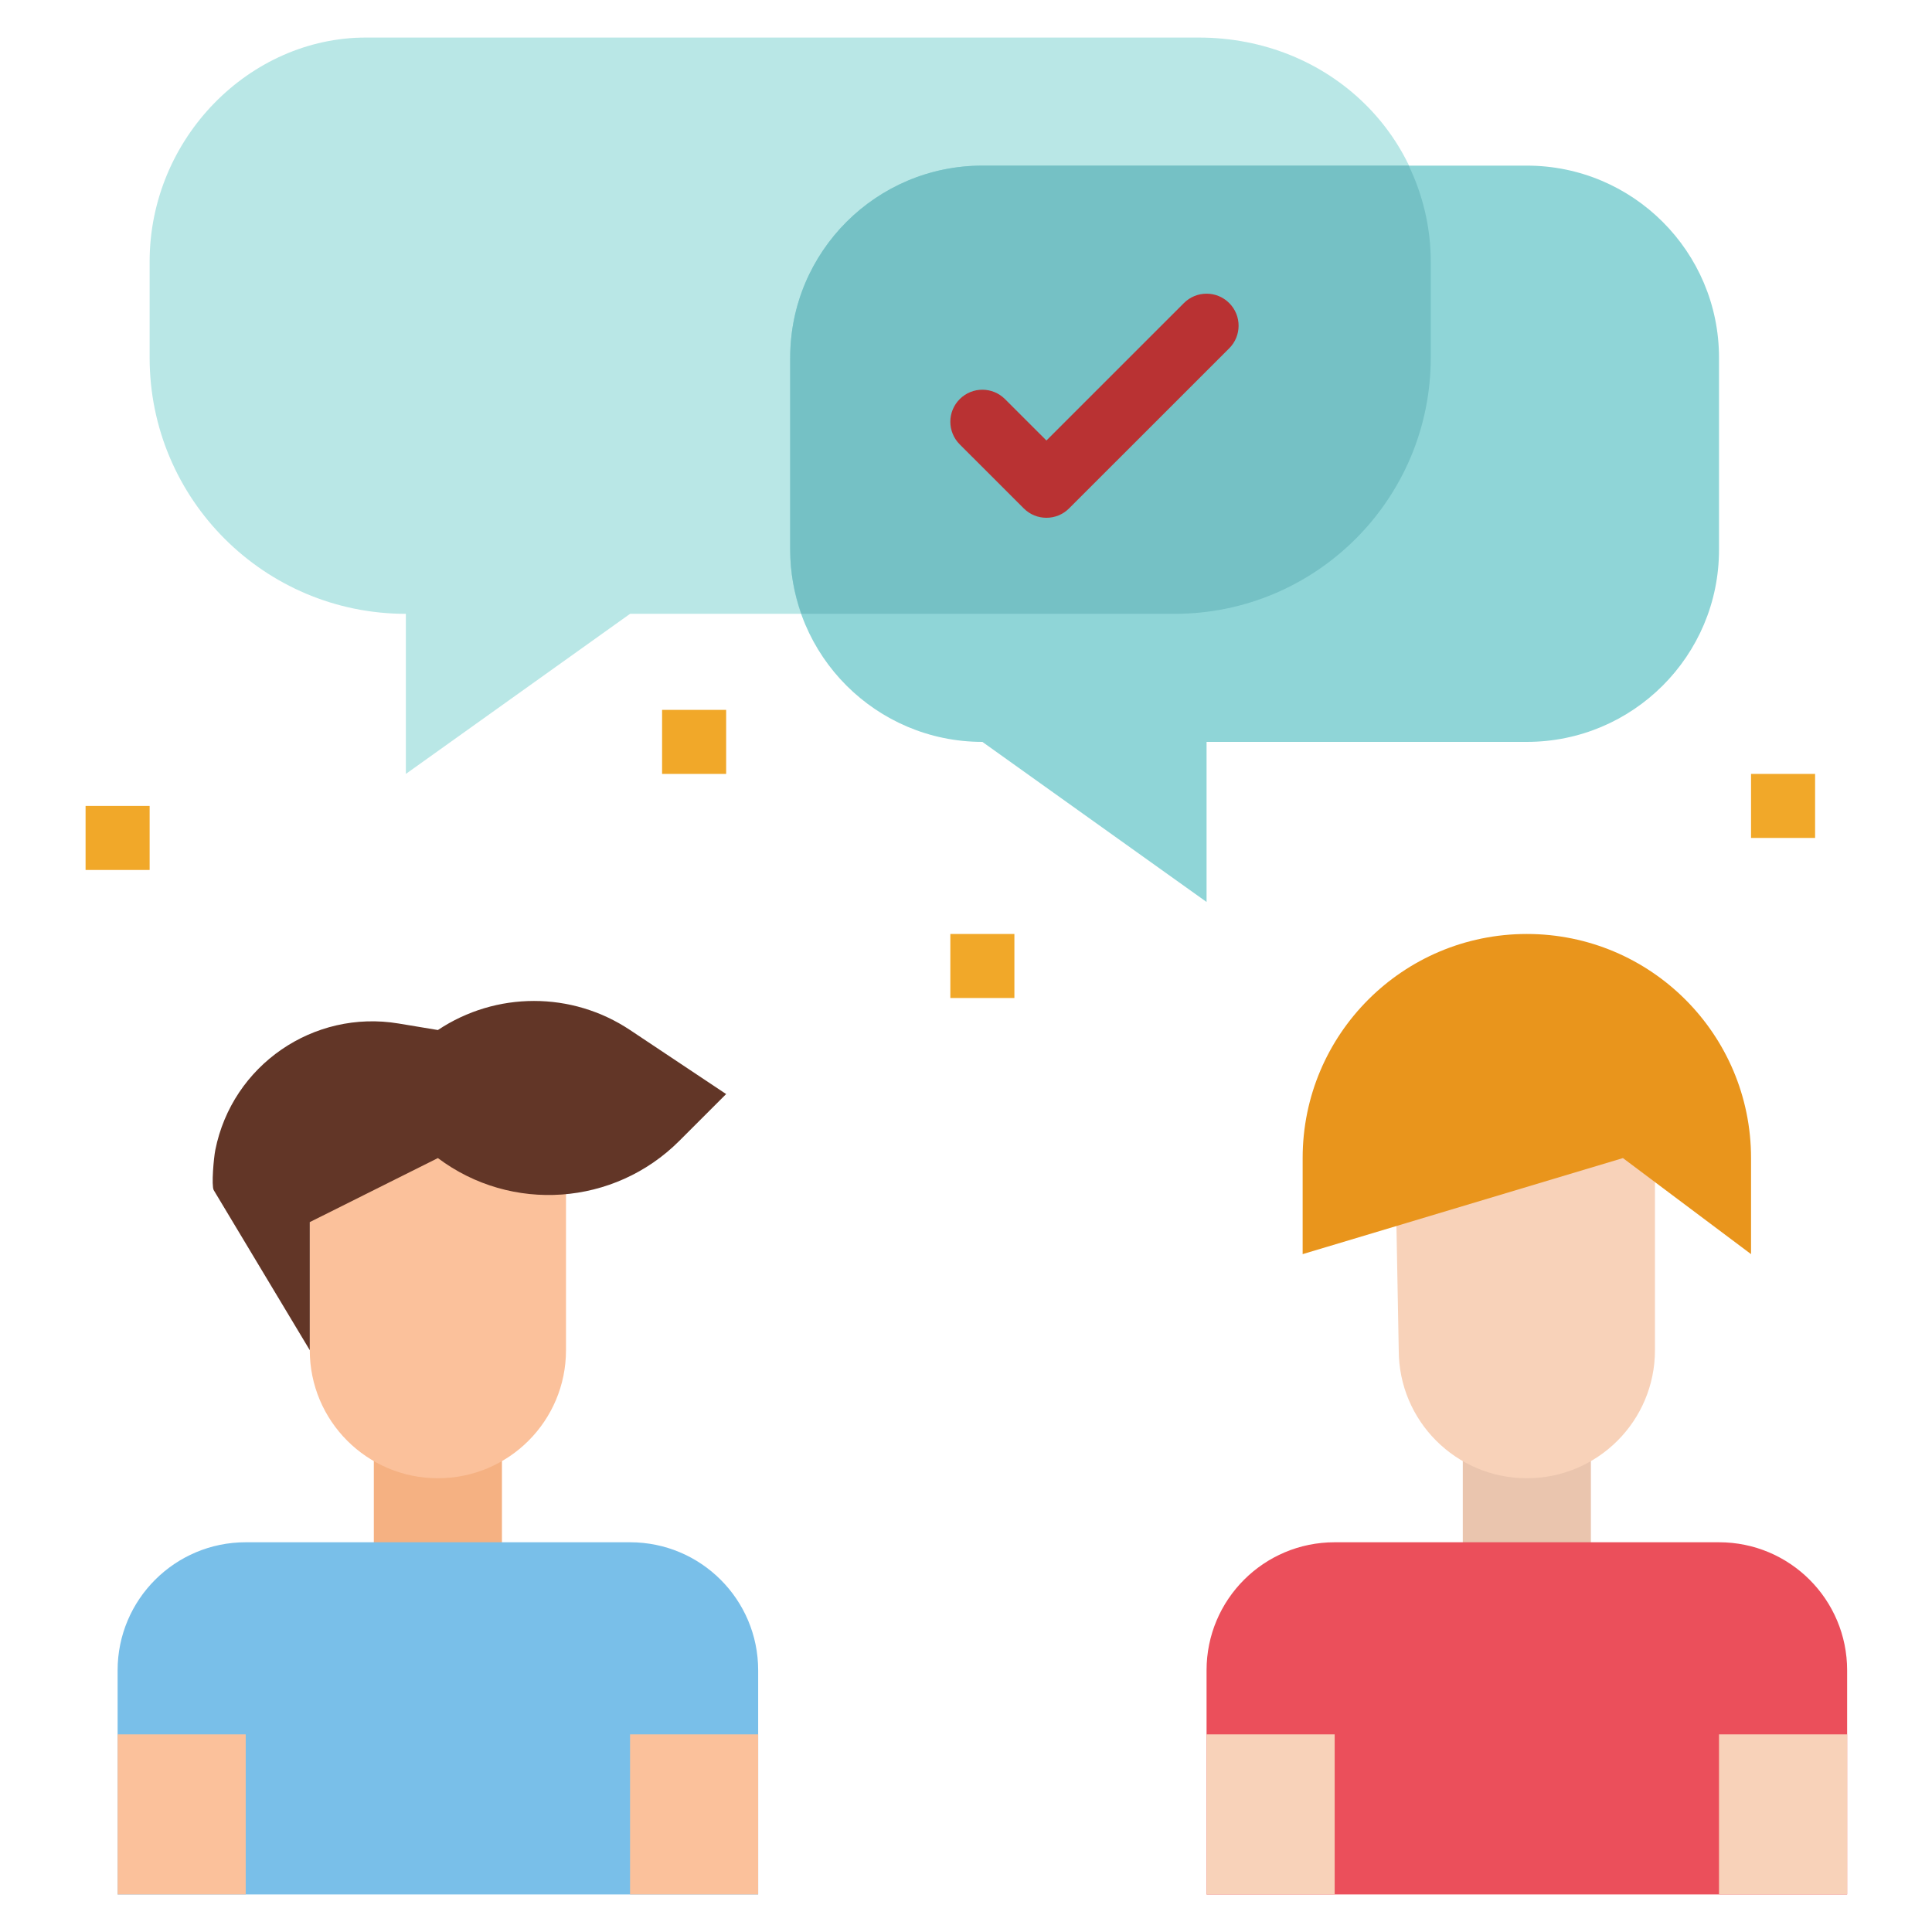<?xml version="1.0" encoding="UTF-8"?>
<svg xmlns="http://www.w3.org/2000/svg" xmlns:xlink="http://www.w3.org/1999/xlink" width="810pt" height="810pt" viewBox="0 0 810 810" version="1.2">
<defs>
<clipPath id="clip1">
  <path d="M 49 646 L 318 646 L 318 794.246 L 49 794.246 Z M 49 646 "/>
</clipPath>
<clipPath id="clip2">
  <path d="M 49 727 L 104 727 L 104 794.246 L 49 794.246 Z M 49 727 "/>
</clipPath>
<clipPath id="clip3">
  <path d="M 264 727 L 318 727 L 318 794.246 L 264 794.246 Z M 264 727 "/>
</clipPath>
<clipPath id="clip4">
  <path d="M 505 646 L 774.445 646 L 774.445 794.246 L 505 794.246 Z M 505 646 "/>
</clipPath>
<clipPath id="clip5">
  <path d="M 505 727 L 560 727 L 560 794.246 L 505 794.246 Z M 505 727 "/>
</clipPath>
<clipPath id="clip6">
  <path d="M 720 727 L 774.445 727 L 774.445 794.246 L 720 794.246 Z M 720 727 "/>
</clipPath>
<clipPath id="clip7">
  <path d="M 35.695 337 L 63 337 L 63 365 L 35.695 365 Z M 35.695 337 "/>
</clipPath>
<clipPath id="clip8">
  <path d="M 62 15.746 L 600 15.746 L 600 325 L 62 325 Z M 62 15.746 "/>
</clipPath>
</defs>
<g id="surface1">
<path style=" stroke:none;fill-rule:nonzero;fill:rgb(91.759%,77.249%,68.239%);fill-opacity:1;" d="M 666.992 679.055 L 613.281 679.055 L 613.281 606.332 L 666.992 606.332 L 666.992 679.055 "/>
<path style=" stroke:none;fill-rule:nonzero;fill:rgb(96.078%,69.409%,50.98%);fill-opacity:1;" d="M 210.441 679.055 L 156.73 679.055 L 156.73 596.266 L 210.441 596.266 L 210.441 679.055 "/>
<path style=" stroke:none;fill-rule:nonzero;fill:rgb(98.43%,75.69%,60.779%);fill-opacity:1;" d="M 183.586 619.758 C 153.898 619.758 129.875 595.742 129.875 566.066 L 129.875 498.953 L 183.586 472.109 L 237.297 498.953 L 237.297 566.066 C 237.297 595.742 213.273 619.758 183.586 619.758 "/>
<g clip-path="url(#clip1)" clip-rule="nonzero">
<path style=" stroke:none;fill-rule:nonzero;fill:rgb(47.449%,74.899%,91.37%);fill-opacity:1;" d="M 317.867 794.246 L 49.309 794.246 L 49.309 700.289 C 49.309 670.613 73.383 646.602 103.02 646.602 L 264.152 646.602 C 293.844 646.602 317.867 670.613 317.867 700.289 L 317.867 794.246 "/>
</g>
<g clip-path="url(#clip2)" clip-rule="nonzero">
<path style=" stroke:none;fill-rule:nonzero;fill:rgb(98.43%,75.69%,60.779%);fill-opacity:1;" d="M 103.02 794.246 L 49.309 794.246 L 49.309 727.137 L 103.02 727.137 L 103.02 794.246 "/>
</g>
<g clip-path="url(#clip3)" clip-rule="nonzero">
<path style=" stroke:none;fill-rule:nonzero;fill:rgb(98.43%,75.69%,60.779%);fill-opacity:1;" d="M 317.867 794.246 L 264.152 794.246 L 264.152 727.137 L 317.867 727.137 L 317.867 794.246 "/>
</g>
<g clip-path="url(#clip4)" clip-rule="nonzero">
<path style=" stroke:none;fill-rule:nonzero;fill:rgb(92.159%,30.98%,35.689%);fill-opacity:1;" d="M 774.418 794.246 L 505.855 794.246 L 505.855 700.289 C 505.855 670.613 529.879 646.602 559.57 646.602 L 720.703 646.602 C 750.395 646.602 774.418 670.613 774.418 700.289 L 774.418 794.246 "/>
</g>
<g clip-path="url(#clip5)" clip-rule="nonzero">
<path style=" stroke:none;fill-rule:nonzero;fill:rgb(97.249%,82.349%,72.549%);fill-opacity:1;" d="M 559.57 794.246 L 505.855 794.246 L 505.855 727.137 L 559.57 727.137 L 559.57 794.246 "/>
</g>
<g clip-path="url(#clip6)" clip-rule="nonzero">
<path style=" stroke:none;fill-rule:nonzero;fill:rgb(97.249%,82.349%,72.549%);fill-opacity:1;" d="M 774.418 794.246 L 720.703 794.246 L 720.703 727.137 L 774.418 727.137 L 774.418 794.246 "/>
</g>
<path style=" stroke:none;fill-rule:nonzero;fill:rgb(38.429%,21.179%,15.289%);fill-opacity:1;" d="M 264.152 431.844 C 239.766 415.59 207.977 415.59 183.586 431.844 L 167.168 429.117 C 131.395 423.137 97.355 446.629 90.273 482.125 C 89.59 485.531 88.594 496.961 89.59 498.953 L 129.875 566.066 L 129.875 512.375 L 183.586 485.531 C 214.375 508.652 257.547 505.562 284.77 478.348 L 304.438 458.688 L 264.152 431.844 "/>
<path style=" stroke:none;fill-rule:nonzero;fill:rgb(94.51%,65.88%,16.08%);fill-opacity:1;" d="M 304.438 324.465 L 277.582 324.465 L 277.582 297.617 L 304.438 297.617 L 304.438 324.465 "/>
<path style=" stroke:none;fill-rule:nonzero;fill:rgb(94.51%,65.88%,16.08%);fill-opacity:1;" d="M 425.289 418.418 L 398.434 418.418 L 398.434 391.574 L 425.289 391.574 L 425.289 418.418 "/>
<path style=" stroke:none;fill-rule:nonzero;fill:rgb(94.51%,65.88%,16.08%);fill-opacity:1;" d="M 760.988 351.309 L 734.133 351.309 L 734.133 324.465 L 760.988 324.465 L 760.988 351.309 "/>
<g clip-path="url(#clip7)" clip-rule="nonzero">
<path style=" stroke:none;fill-rule:nonzero;fill:rgb(94.51%,65.88%,16.08%);fill-opacity:1;" d="M 62.734 364.73 L 35.879 364.73 L 35.879 337.887 L 62.734 337.887 L 62.734 364.73 "/>
</g>
<g clip-path="url(#clip8)" clip-rule="nonzero">
<path style=" stroke:none;fill-rule:nonzero;fill:rgb(72.549%,90.59%,90.199%);fill-opacity:1;" d="M 502.5 15.746 L 153.375 15.746 C 104.801 15.746 62.734 57.797 62.734 109.703 L 62.734 149.973 C 62.734 209.27 110.836 257.352 170.16 257.352 L 170.16 324.465 L 264.152 257.352 L 492.43 257.352 C 551.754 257.352 599.852 209.27 599.852 149.973 L 599.852 109.703 C 599.852 57.797 557.785 15.746 502.5 15.746 "/>
</g>
<path style=" stroke:none;fill-rule:nonzero;fill:rgb(56.079%,83.53%,84.309%);fill-opacity:1;" d="M 640.137 69.438 L 411.863 69.438 C 367.383 69.438 331.293 105.512 331.293 149.973 L 331.293 230.508 C 331.293 274.969 367.383 311.039 411.863 311.039 L 505.855 378.152 L 505.855 311.039 L 640.137 311.039 C 684.617 311.039 720.703 274.969 720.703 230.508 L 720.703 149.973 C 720.703 105.512 684.617 69.438 640.137 69.438 "/>
<path style=" stroke:none;fill-rule:nonzero;fill:rgb(45.879%,75.69%,77.249%);fill-opacity:1;" d="M 331.293 149.973 L 331.293 230.508 C 331.293 239.945 333.023 248.961 335.961 257.352 L 492.43 257.352 C 551.754 257.352 599.852 209.27 599.852 149.973 L 599.852 109.703 C 599.852 95.285 596.496 81.652 590.621 69.438 L 411.863 69.438 C 367.383 69.438 331.293 105.512 331.293 149.973 "/>
<path style=" stroke:none;fill-rule:nonzero;fill:rgb(72.549%,19.609%,20%);fill-opacity:1;" d="M 438.719 217.082 C 435.254 217.082 431.848 215.773 429.223 213.152 L 402.367 186.305 C 397.121 181.062 397.121 172.57 402.367 167.328 C 407.613 162.082 416.109 162.082 421.355 167.328 L 438.719 184.68 L 496.363 127.059 C 501.609 121.816 510.105 121.816 515.352 127.059 C 520.598 132.301 520.598 140.797 515.352 146.039 L 448.211 213.152 C 445.59 215.773 442.18 217.082 438.719 217.082 "/>
<path style=" stroke:none;fill-rule:nonzero;fill:rgb(97.249%,82.349%,72.549%);fill-opacity:1;" d="M 640.137 619.758 C 610.449 619.758 586.426 595.742 586.426 566.066 L 585.219 500.684 L 680.422 472.109 L 693.848 482.176 L 693.848 566.066 C 693.848 595.742 669.824 619.758 640.137 619.758 "/>
<path style=" stroke:none;fill-rule:nonzero;fill:rgb(91.37%,58.429%,10.979%);fill-opacity:1;" d="M 734.133 525.801 L 680.422 485.531 L 546.141 525.801 L 546.141 485.531 C 546.141 433.625 588.207 391.574 640.137 391.574 C 692.066 391.574 734.133 433.625 734.133 485.531 L 734.133 525.801 "/>
</g>
</svg>
